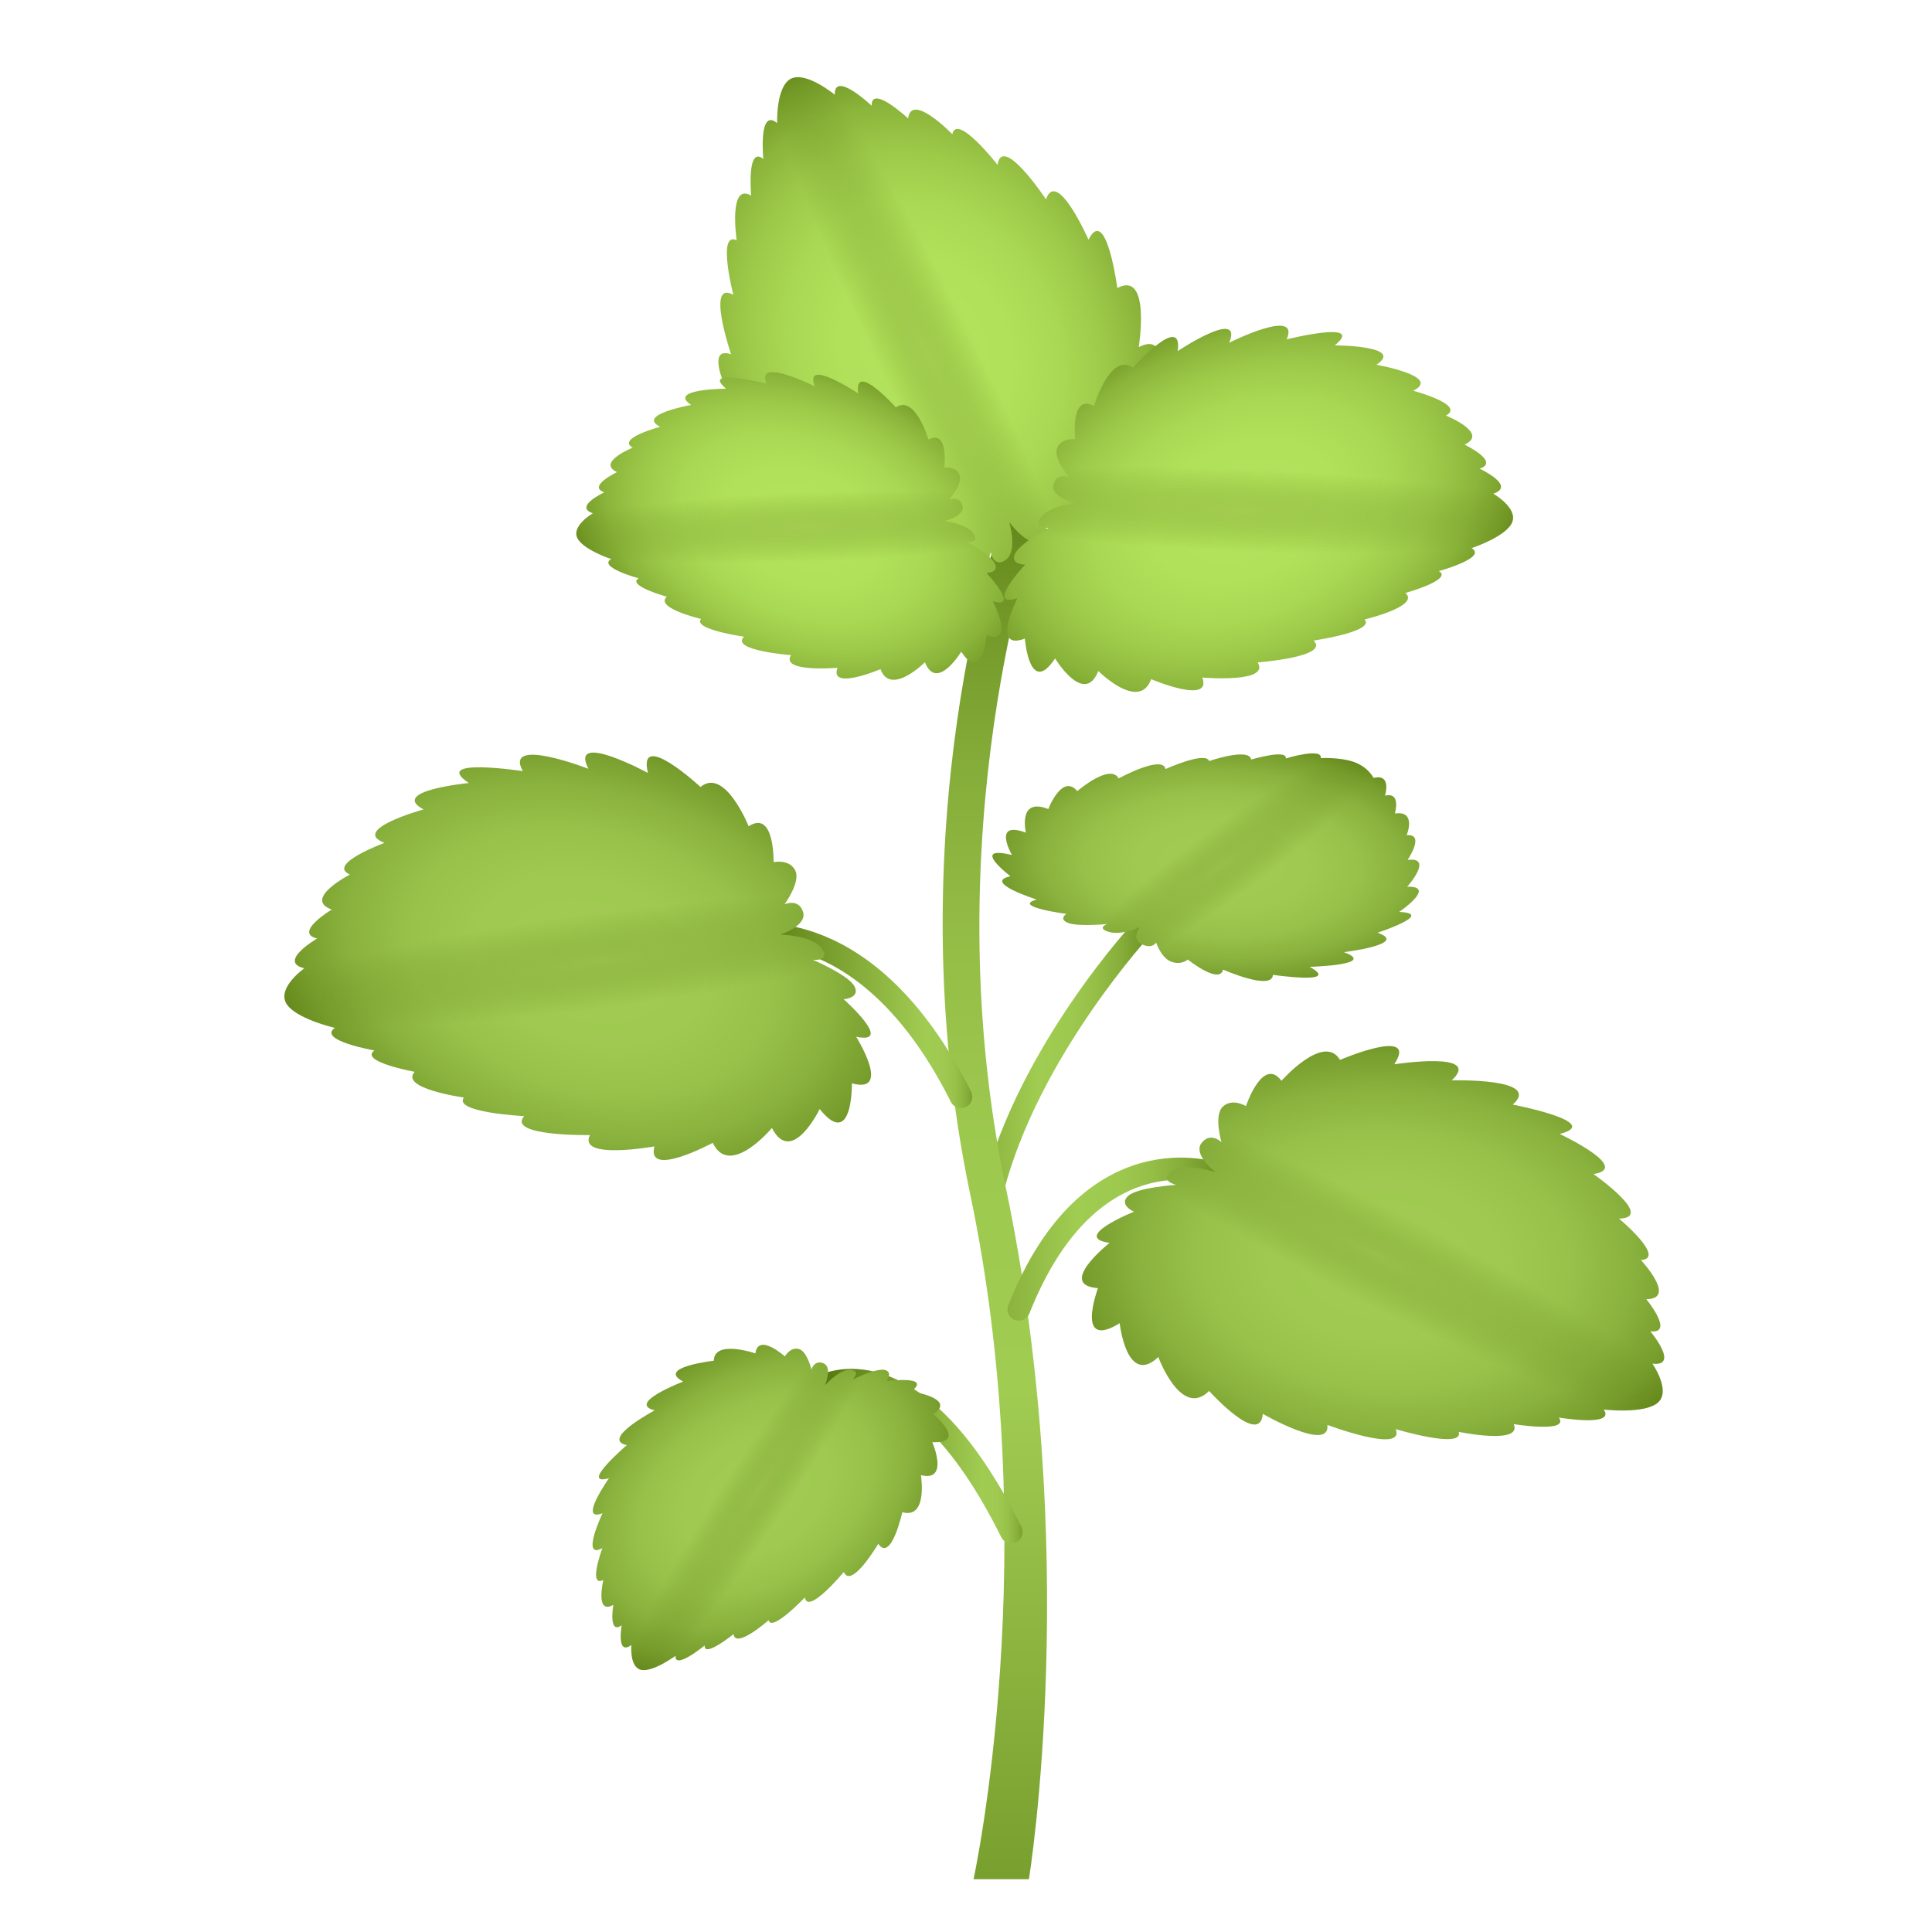 <?xml version="1.0" encoding="UTF-8"?>
<!-- Generated by phantom_svg. -->
<svg id="phantom_svg" width="64px" height="64px" xmlns="http://www.w3.org/2000/svg" xmlns:xlink="http://www.w3.org/1999/xlink" version="1.1">
  <defs>
    <!-- Images. -->
    <svg id="frame0" viewBox="0 0 64 64" preserveAspectRatio="none" xmlns:dc="http://purl.org/dc/elements/1.1/" xmlns:cc="http://creativecommons.org/ns#" xmlns:rdf="http://www.w3.org/1999/02/22-rdf-syntax-ns#" xmlns:svg="http://www.w3.org/2000/svg" xmlns="http://www.w3.org/2000/svg" xmlns:sodipodi="http://sodipodi.sourceforge.net/DTD/sodipodi-0.dtd" xmlns:inkscape="http://www.inkscape.org/namespaces/inkscape">
      <defs id="frame0_defs350"/>
      <sodipodi:namedview pagecolor="#ffffff" bordercolor="#666666" borderopacity="1" objecttolerance="10" gridtolerance="10" guidetolerance="10" inkscape:pageopacity="0" inkscape:pageshadow="2" inkscape:window-width="640" inkscape:window-height="480" id="frame0_namedview348"/>
      <g id="frame0_g3">
        <g id='frame0_g5'>
          <linearGradient id='frame0_SVGID_1_' gradientUnits='userSpaceOnUse' x1='32.546' y1='35.041' x2='38.288' y2='35.041'>
            <stop offset='0' style='stop-color:#8BB33E' id='frame0_stop8'/>
            <stop offset='0.267' style='stop-color:#9DC84E' id='frame0_stop10'/>
            <stop offset='0.317' style='stop-color:#A1CC52' id='frame0_stop12'/>
            <stop offset='0.503' style='stop-color:#9EC94F' id='frame0_stop14'/>
            <stop offset='0.659' style='stop-color:#95BE47' id='frame0_stop16'/>
            <stop offset='0.804' style='stop-color:#85AD39' id='frame0_stop18'/>
            <stop offset='0.941' style='stop-color:#709525' id='frame0_stop20'/>
            <stop offset='1' style='stop-color:#64881B' id='frame0_stop22'/>
          </linearGradient>
          <path style='fill:url(#frame0_SVGID_1_);' d='M32.896,39.787c-0.029,0-0.058-0.003-0.087-0.011    c-0.188-0.048-0.3-0.238-0.252-0.426c1.216-4.74,4.966-8.775,5.125-8.944    c0.131-0.142,0.354-0.147,0.494-0.016c0.142,0.132,0.148,0.354,0.016,0.495    c-0.037,0.041-3.786,4.076-4.957,8.639    C33.194,39.683,33.052,39.787,32.896,39.787z' id='frame0_path24'/>
        </g>
        <g id='frame0_g26'>
          <radialGradient id='frame0_SVGID_2_' cx='42.06' cy='9.364' r='13.167' gradientTransform='matrix(-0.576 -0.216 0.376 -0.288 61.2 40.419)' gradientUnits='userSpaceOnUse'>
            <stop offset='0' style='stop-color:#A1CC52' id='frame0_stop29'/>
            <stop offset='0.311' style='stop-color:#9FC950' id='frame0_stop31'/>
            <stop offset='0.502' style='stop-color:#97C149' id='frame0_stop33'/>
            <stop offset='0.661' style='stop-color:#8AB23E' id='frame0_stop35'/>
            <stop offset='0.802' style='stop-color:#789E2D' id='frame0_stop37'/>
            <stop offset='0.93' style='stop-color:#618418' id='frame0_stop39'/>
            <stop offset='1' style='stop-color:#51720A' id='frame0_stop41'/>
          </radialGradient>
          <path style='fill:url(#frame0_SVGID_2_);' d='M33.984,27.583c-1.137-0.427-0.462,0.74-0.462,0.74    c-1.427-0.345-0.049,0.704-0.049,0.704c-0.945,0.198,0.869,0.772,0.869,0.772    c-0.852,0.232,0.983,0.475,0.983,0.475s-0.272,0.174,0.065,0.301    c0.338,0.127,1.282,0.035,1.282,0.035S36.308,30.75,36.744,30.872    c0.437,0.121,1.02-0.169,1.02-0.169s-0.309,0.394,0.053,0.572    c0.362,0.178,0.481-0.053,0.481-0.053s0.162,0.507,0.5,0.634    c0.338,0.127,0.549-0.07,0.549-0.07s1.054,0.842,1.169,0.333    c0,0,1.628,0.717,1.651,0.174c0,0,2.309,0.336,1.216-0.266    c0,0,2.275-0.059,1.138-0.486c0,0,2.178-0.266,1.115-0.644    c0,0,1.928-0.635,0.714-0.688c0,0,1.264-0.864,0.265-0.835    c0,0,0.896-1.002,0.013-0.887c0,0,0.599-0.88-0.031-0.819    c0,0,0.345-0.826-0.389-0.72c0,0,0.215-0.726-0.328-0.59    c0,0,0.234-0.741-0.378-0.588c0,0-0.168-0.347-0.629-0.52    s-1.12-0.137-1.12-0.137c0.058-0.36-1.159,0.011-1.159,0.011    c0.052-0.32-1.147,0.037-1.147,0.037c-0.065-0.407-1.394,0.05-1.394,0.05    c-0.108-0.338-1.444,0.265-1.444,0.265c-0.101-0.484-1.55,0.31-1.55,0.31    c-0.292-0.513-1.372,0.42-1.372,0.42c-0.507-0.594-0.96,0.595-0.96,0.595    C33.703,26.395,33.984,27.583,33.984,27.583z' id='frame0_path43'/>
          <radialGradient id='frame0_SVGID_3_' cx='42.06' cy='8.983' r='2.231' gradientTransform='matrix(-0.576 -0.216 2.474 -1.896 42.373 54.847)' gradientUnits='userSpaceOnUse'>
            <stop offset='0' style='stop-color:#8BAD3D;stop-opacity:0.4' id='frame0_stop46'/>
            <stop offset='0.15' style='stop-color:#7D9F31;stop-opacity:0.34' id='frame0_stop48'/>
            <stop offset='0.409' style='stop-color:#6B8E21;stop-opacity:0.236' id='frame0_stop50'/>
            <stop offset='0.685' style='stop-color:#608317;stop-opacity:0.126' id='frame0_stop52'/>
            <stop offset='1' style='stop-color:#5D8014;stop-opacity:0' id='frame0_stop54'/>
          </radialGradient>
          <path style='fill:url(#frame0_SVGID_3_);' d='M33.984,27.583c-1.137-0.427-0.462,0.74-0.462,0.74    c-1.427-0.345-0.049,0.704-0.049,0.704c-0.945,0.198,0.869,0.772,0.869,0.772    c-0.852,0.232,0.983,0.475,0.983,0.475s-0.272,0.174,0.065,0.301    c0.338,0.127,1.282,0.035,1.282,0.035S36.308,30.75,36.744,30.872    c0.437,0.121,1.02-0.169,1.02-0.169s-0.309,0.394,0.053,0.572    c0.362,0.178,0.481-0.053,0.481-0.053s0.162,0.507,0.5,0.634    c0.338,0.127,0.549-0.07,0.549-0.07s1.054,0.842,1.169,0.333    c0,0,1.628,0.717,1.651,0.174c0,0,2.309,0.336,1.216-0.266    c0,0,2.275-0.059,1.138-0.486c0,0,2.178-0.266,1.115-0.644    c0,0,1.928-0.635,0.714-0.688c0,0,1.264-0.864,0.265-0.835    c0,0,0.896-1.002,0.013-0.887c0,0,0.599-0.88-0.031-0.819    c0,0,0.345-0.826-0.389-0.72c0,0,0.215-0.726-0.328-0.59    c0,0,0.234-0.741-0.378-0.588c0,0-0.168-0.347-0.629-0.52    s-1.12-0.137-1.12-0.137c0.058-0.36-1.159,0.011-1.159,0.011    c0.052-0.32-1.147,0.037-1.147,0.037c-0.065-0.407-1.394,0.05-1.394,0.05    c-0.108-0.338-1.444,0.265-1.444,0.265c-0.101-0.484-1.55,0.31-1.55,0.31    c-0.292-0.513-1.372,0.42-1.372,0.42c-0.507-0.594-0.96,0.595-0.96,0.595    C33.703,26.395,33.984,27.583,33.984,27.583z' id='frame0_path56'/>
        </g>
      </g>
      <linearGradient id="frame0_SVGID_4_" gradientUnits="userSpaceOnUse" x1="32.814" y1="62.357" x2="32.814" y2="18.193" gradientTransform="matrix(1.125 0 0 1.026 -3.96 -1.747)">
        <stop offset='0' style='stop-color:#799F2E' id='frame0_stop59'/>
        <stop offset='0.358' style='stop-color:#A1CC52' id='frame0_stop61'/>
        <stop offset='0.531' style='stop-color:#9EC94F' id='frame0_stop63'/>
        <stop offset='0.676' style='stop-color:#95BE47' id='frame0_stop65'/>
        <stop offset='0.81' style='stop-color:#85AD39' id='frame0_stop67'/>
        <stop offset='0.938' style='stop-color:#709526' id='frame0_stop69'/>
        <stop offset='1' style='stop-color:#63861A' id='frame0_stop71'/>
      </linearGradient>
      <path style="fill:url(#frame0_SVGID_4_);" d="M34.083,62.25H32.25c0.019-0.094,2.364-10.895-0.109-22.68  c-2.537-12.085,0.995-22.221,1.147-22.646l1.131,0.402  c-0.036,0.101-3.567,10.256-1.103,21.998C35.843,51.367,34.103,62.153,34.083,62.25z" id="frame0_path73"/>
      <g id="frame0_g75">
        <g id='frame0_g77'>
          <radialGradient id='frame0_SVGID_5_' cx='15.928' cy='22.999' r='9.43' gradientTransform='matrix(-0.897 0.441 -0.526 -1.069 57.045 29.22)' gradientUnits='userSpaceOnUse'>
            <stop offset='0' style='stop-color:#B3E35C' id='frame0_stop80'/>
            <stop offset='0.289' style='stop-color:#B1E05A' id='frame0_stop82'/>
            <stop offset='0.466' style='stop-color:#A9D854' id='frame0_stop84'/>
            <stop offset='0.614' style='stop-color:#9DC949' id='frame0_stop86'/>
            <stop offset='0.745' style='stop-color:#8BB53B' id='frame0_stop88'/>
            <stop offset='0.865' style='stop-color:#749A27' id='frame0_stop90'/>
            <stop offset='0.975' style='stop-color:#587A10' id='frame0_stop92'/>
            <stop offset='1' style='stop-color:#51720A' id='frame0_stop94'/>
          </radialGradient>
          <path style='fill:url(#frame0_SVGID_5_);' d='M26.217,17.155c-1.242,0.611,1.153,1.413,1.153,1.413    C26.159,19.579,28.628,19.516,28.628,19.516c-0.029,1.212,1.759,0.102,1.759,0.102    c0.072,1.162,1.266-0.392,1.266-0.392s0.204,0.499,0.573,0.317    c0.369-0.182,0.59-1.257,0.59-1.257s0.103,0.548,0.503,0.259    c0.4-0.289,0.112-1.253,0.112-1.253s0.588,0.817,1.06,0.676    c0.473-0.14,0.101-0.557,0.101-0.557S35.578,17.895,35.947,17.713    c0.369-0.182,0.098-0.647,0.098-0.647s1.96,0.003,1.083-0.763    c0,0,1.97-0.739,0.993-1.456c0,0,1.557-1.917,0.017-1.575    c0,0,0.826-2.387-0.415-1.776c0,0,0.412-2.552-0.711-1.954    c0,0-0.362-2.77-0.955-1.603c0,0-1.049-2.386-1.407-1.335    c0,0-1.451-2.188-1.605-1.145c0,0-1.351-1.731-1.498-1.013    c0,0-1.358-1.405-1.465-0.523c0,0-1.23-1.145-1.207-0.42    c0,0-1.248-1.183-1.222-0.366c0,0-0.944-0.779-1.448-0.532    c-0.503,0.248-0.462,1.471-0.462,1.471c-0.63-0.519-0.456,1.191-0.456,1.191    c-0.56-0.461-0.404,1.212-0.404,1.212c-0.764-0.453-0.48,1.48-0.48,1.48    c-0.658-0.321-0.112,1.806-0.112,1.806c-0.92-0.515-0.073,1.97-0.073,1.97    c-1.051-0.358,0.199,1.929,0.199,1.929c-1.286-0.243,0.687,1.735,0.687,1.735    C23.945,15.924,26.217,17.155,26.217,17.155z' id='frame0_path96'/>
          <radialGradient id='frame0_SVGID_6_' cx='15.928' cy='22.724' r='1.598' gradientTransform='matrix(-0.897 0.441 -3.46 -7.035 123.697 164.742)' gradientUnits='userSpaceOnUse'>
            <stop offset='0' style='stop-color:#8BAD3D;stop-opacity:0.4' id='frame0_stop99'/>
            <stop offset='0.15' style='stop-color:#7D9F31;stop-opacity:0.34' id='frame0_stop101'/>
            <stop offset='0.409' style='stop-color:#6B8E21;stop-opacity:0.236' id='frame0_stop103'/>
            <stop offset='0.685' style='stop-color:#608317;stop-opacity:0.126' id='frame0_stop105'/>
            <stop offset='1' style='stop-color:#5D8014;stop-opacity:0' id='frame0_stop107'/>
          </radialGradient>
          <path style='fill:url(#frame0_SVGID_6_);' d='M26.217,17.155c-1.242,0.611,1.153,1.413,1.153,1.413    C26.159,19.579,28.628,19.516,28.628,19.516c-0.029,1.212,1.759,0.102,1.759,0.102    c0.072,1.162,1.266-0.392,1.266-0.392s0.204,0.499,0.573,0.317    c0.369-0.182,0.59-1.257,0.59-1.257s0.103,0.548,0.503,0.259    c0.4-0.289,0.112-1.253,0.112-1.253s0.588,0.817,1.06,0.676    c0.473-0.14,0.101-0.557,0.101-0.557S35.578,17.895,35.947,17.713    c0.369-0.182,0.098-0.647,0.098-0.647s1.96,0.003,1.083-0.763    c0,0,1.97-0.739,0.993-1.456c0,0,1.557-1.917,0.017-1.575    c0,0,0.826-2.387-0.415-1.776c0,0,0.412-2.552-0.711-1.954    c0,0-0.362-2.77-0.955-1.603c0,0-1.049-2.386-1.407-1.335    c0,0-1.451-2.188-1.605-1.145c0,0-1.351-1.731-1.498-1.013    c0,0-1.358-1.405-1.465-0.523c0,0-1.23-1.145-1.207-0.42    c0,0-1.248-1.183-1.222-0.366c0,0-0.944-0.779-1.448-0.532    c-0.503,0.248-0.462,1.471-0.462,1.471c-0.63-0.519-0.456,1.191-0.456,1.191    c-0.56-0.461-0.404,1.212-0.404,1.212c-0.764-0.453-0.48,1.48-0.48,1.48    c-0.658-0.321-0.112,1.806-0.112,1.806c-0.92-0.515-0.073,1.97-0.073,1.97    c-1.051-0.358,0.199,1.929,0.199,1.929c-1.286-0.243,0.687,1.735,0.687,1.735    C23.945,15.924,26.217,17.155,26.217,17.155z' id='frame0_path109'/>
        </g>
        <g id='frame0_g111'>
          <radialGradient id='frame0_SVGID_7_' cx='33.496' cy='15.175' r='13.418' gradientTransform='matrix(-0.238 0.596 0.74 0.033 37.914 -3.556)' gradientUnits='userSpaceOnUse'>
            <stop offset='0' style='stop-color:#B3E35C' id='frame0_stop114'/>
            <stop offset='0.289' style='stop-color:#B1E05A' id='frame0_stop116'/>
            <stop offset='0.466' style='stop-color:#A9D854' id='frame0_stop118'/>
            <stop offset='0.614' style='stop-color:#9DC949' id='frame0_stop120'/>
            <stop offset='0.745' style='stop-color:#8BB53B' id='frame0_stop122'/>
            <stop offset='0.865' style='stop-color:#749A27' id='frame0_stop124'/>
            <stop offset='0.975' style='stop-color:#587A10' id='frame0_stop126'/>
            <stop offset='1' style='stop-color:#51720A' id='frame0_stop128'/>
          </radialGradient>
          <path style='fill:url(#frame0_SVGID_7_);' d='M36.383,22.229c-0.468,1.174-1.432-0.418-1.432-0.418    c-0.847,1.286-1.002-0.657-1.002-0.657c-1.14,0.434-0.248-1.334-0.248-1.334    c-1.102,0.339,0.26-1.118,0.26-1.118s-0.488,0.011-0.348-0.338    c0.139-0.349,1.134-0.886,1.134-0.886s-0.526,0.106-0.288-0.303    c0.238-0.409,1.171-0.512,1.171-0.512s-0.82-0.18-0.729-0.596    c0.091-0.416,0.516-0.268,0.516-0.268s-0.539-0.605-0.4-0.954    c0.139-0.349,0.601-0.296,0.601-0.296s-0.173-1.525,0.625-1.102    c0,0,0.526-1.784,1.286-1.267c0,0,1.672-1.863,1.482-0.548    c0,0,2.178-1.453,1.71-0.28c0,0,2.369-1.187,1.902-0.11    c0,0,2.642-0.658,1.593,0.199c0,0,2.34,0.006,1.38,0.642    c0,0,2.188,0.387,1.218,0.861c0,0,1.748,0.464,1.084,0.822    c0,0,1.442,0.58,0.619,0.963c0,0,1.186,0.569,0.5,0.797    c0,0,1.222,0.57,0.451,0.827c0,0,0.816,0.47,0.626,0.946    c-0.19,0.476-1.346,0.859-1.346,0.859c0.544,0.314-1.083,0.759-1.083,0.759    c0.483,0.28-1.107,0.726-1.107,0.726c0.493,0.441-1.353,0.876-1.353,0.876    c0.36,0.403-1.692,0.7-1.692,0.7c0.565,0.541-1.85,0.725-1.85,0.725    c0.428,0.697-1.835,0.5-1.835,0.5c0.34,0.919-1.694,0.054-1.694,0.054    C37.74,23.58,36.383,22.229,36.383,22.229z' id='frame0_path130'/>
          <radialGradient id='frame0_SVGID_8_' cx='33.496' cy='14.783' r='2.274' gradientTransform='matrix(-0.238 0.596 4.87 0.215 -23.088 -6.245)' gradientUnits='userSpaceOnUse'>
            <stop offset='0' style='stop-color:#8BAD3D;stop-opacity:0.4' id='frame0_stop133'/>
            <stop offset='0.15' style='stop-color:#7D9F31;stop-opacity:0.34' id='frame0_stop135'/>
            <stop offset='0.409' style='stop-color:#6B8E21;stop-opacity:0.236' id='frame0_stop137'/>
            <stop offset='0.685' style='stop-color:#608317;stop-opacity:0.126' id='frame0_stop139'/>
            <stop offset='1' style='stop-color:#5D8014;stop-opacity:0' id='frame0_stop141'/>
          </radialGradient>
          <path style='fill:url(#frame0_SVGID_8_);' d='M36.383,22.229c-0.468,1.174-1.432-0.418-1.432-0.418    c-0.847,1.286-1.002-0.657-1.002-0.657c-1.14,0.434-0.248-1.334-0.248-1.334    c-1.102,0.339,0.26-1.118,0.26-1.118s-0.488,0.011-0.348-0.338    c0.139-0.349,1.134-0.886,1.134-0.886s-0.526,0.106-0.288-0.303    c0.238-0.409,1.171-0.512,1.171-0.512s-0.82-0.18-0.729-0.596    c0.091-0.416,0.516-0.268,0.516-0.268s-0.539-0.605-0.4-0.954    c0.139-0.349,0.601-0.296,0.601-0.296s-0.173-1.525,0.625-1.102    c0,0,0.526-1.784,1.286-1.267c0,0,1.672-1.863,1.482-0.548    c0,0,2.178-1.453,1.71-0.28c0,0,2.369-1.187,1.902-0.11    c0,0,2.642-0.658,1.593,0.199c0,0,2.34,0.006,1.38,0.642    c0,0,2.188,0.387,1.218,0.861c0,0,1.748,0.464,1.084,0.822    c0,0,1.442,0.58,0.619,0.963c0,0,1.186,0.569,0.5,0.797    c0,0,1.222,0.57,0.451,0.827c0,0,0.816,0.47,0.626,0.946    c-0.19,0.476-1.346,0.859-1.346,0.859c0.544,0.314-1.083,0.759-1.083,0.759    c0.483,0.28-1.107,0.726-1.107,0.726c0.493,0.441-1.353,0.876-1.353,0.876    c0.36,0.403-1.692,0.7-1.692,0.7c0.565,0.541-1.85,0.725-1.85,0.725    c0.428,0.697-1.835,0.5-1.835,0.5c0.34,0.919-1.694,0.054-1.694,0.054    C37.74,23.58,36.383,22.229,36.383,22.229z' id='frame0_path143'/>
        </g>
        <g id='frame0_g145'>
          <radialGradient id='frame0_SVGID_9_' cx='34.562' cy='12.375' r='11.277' gradientTransform='matrix(0.238 0.596 -0.74 0.033 27.548 -3.541)' gradientUnits='userSpaceOnUse'>
            <stop offset='0' style='stop-color:#B3E35C' id='frame0_stop148'/>
            <stop offset='0.289' style='stop-color:#B1E05A' id='frame0_stop150'/>
            <stop offset='0.466' style='stop-color:#A9D854' id='frame0_stop152'/>
            <stop offset='0.614' style='stop-color:#9DC949' id='frame0_stop154'/>
            <stop offset='0.745' style='stop-color:#8BB53B' id='frame0_stop156'/>
            <stop offset='0.865' style='stop-color:#749A27' id='frame0_stop158'/>
            <stop offset='0.975' style='stop-color:#587A10' id='frame0_stop160'/>
            <stop offset='1' style='stop-color:#51720A' id='frame0_stop162'/>
          </radialGradient>
          <path style='fill:url(#frame0_SVGID_9_);' d='M30.639,21.939c0.393,0.986,1.203-0.351,1.203-0.351    c0.712,1.081,0.842-0.552,0.842-0.552c0.958,0.365,0.209-1.121,0.209-1.121    c0.926,0.285-0.219-0.94-0.219-0.94s0.41,0.009,0.293-0.284    c-0.117-0.293-0.953-0.745-0.953-0.745s0.442,0.089,0.242-0.255    c-0.2-0.344-0.984-0.43-0.984-0.43s0.689-0.151,0.613-0.501    c-0.077-0.349-0.433-0.225-0.433-0.225s0.453-0.508,0.336-0.801    c-0.117-0.293-0.505-0.249-0.505-0.249s0.145-1.281-0.526-0.926    c0,0-0.442-1.499-1.081-1.064c0,0-1.406-1.565-1.246-0.46    c0,0-1.83-1.221-1.437-0.235c0,0-1.991-0.997-1.599-0.092    c0,0-2.22-0.553-1.339,0.168c0,0-1.966,0.005-1.16,0.539    c0,0-1.838,0.325-1.024,0.723c0,0-1.469,0.39-0.911,0.691    c0,0-1.211,0.487-0.521,0.81c0,0-0.997,0.478-0.42,0.669    c0,0-1.027,0.479-0.379,0.695c0,0-0.686,0.395-0.526,0.795    c0.159,0.4,1.132,0.722,1.132,0.722c-0.457,0.264,0.911,0.638,0.911,0.638    c-0.406,0.235,0.931,0.61,0.931,0.61c-0.414,0.371,1.137,0.736,1.137,0.736    c-0.302,0.339,1.422,0.588,1.422,0.588c-0.475,0.455,1.555,0.61,1.555,0.61    C25.842,22.286,27.744,22.121,27.744,22.121c-0.286,0.772,1.424,0.046,1.424,0.046    C29.499,23.074,30.639,21.939,30.639,21.939z' id='frame0_path164'/>
          <radialGradient id='frame0_SVGID_10_' cx='34.562' cy='12.045' r='1.911' gradientTransform='matrix(0.238 0.596 -4.87 0.215 77.249 -5.732)' gradientUnits='userSpaceOnUse'>
            <stop offset='0' style='stop-color:#8BAD3D;stop-opacity:0.4' id='frame0_stop167'/>
            <stop offset='0.15' style='stop-color:#7D9F31;stop-opacity:0.34' id='frame0_stop169'/>
            <stop offset='0.409' style='stop-color:#6B8E21;stop-opacity:0.236' id='frame0_stop171'/>
            <stop offset='0.685' style='stop-color:#608317;stop-opacity:0.126' id='frame0_stop173'/>
            <stop offset='1' style='stop-color:#5D8014;stop-opacity:0' id='frame0_stop175'/>
          </radialGradient>
          <path style='fill:url(#frame0_SVGID_10_);' d='M30.639,21.939c0.393,0.986,1.203-0.351,1.203-0.351    c0.712,1.081,0.842-0.552,0.842-0.552c0.958,0.365,0.209-1.121,0.209-1.121    c0.926,0.285-0.219-0.94-0.219-0.94s0.41,0.009,0.293-0.284    c-0.117-0.293-0.953-0.745-0.953-0.745s0.442,0.089,0.242-0.255    c-0.2-0.344-0.984-0.43-0.984-0.43s0.689-0.151,0.613-0.501    c-0.077-0.349-0.433-0.225-0.433-0.225s0.453-0.508,0.336-0.801    c-0.117-0.293-0.505-0.249-0.505-0.249s0.145-1.281-0.526-0.926    c0,0-0.442-1.499-1.081-1.064c0,0-1.406-1.565-1.246-0.46    c0,0-1.83-1.221-1.437-0.235c0,0-1.991-0.997-1.599-0.092    c0,0-2.22-0.553-1.339,0.168c0,0-1.966,0.005-1.16,0.539    c0,0-1.838,0.325-1.024,0.723c0,0-1.469,0.39-0.911,0.691    c0,0-1.211,0.487-0.521,0.81c0,0-0.997,0.478-0.42,0.669    c0,0-1.027,0.479-0.379,0.695c0,0-0.686,0.395-0.526,0.795    c0.159,0.4,1.132,0.722,1.132,0.722c-0.457,0.264,0.911,0.638,0.911,0.638    c-0.406,0.235,0.931,0.61,0.931,0.61c-0.414,0.371,1.137,0.736,1.137,0.736    c-0.302,0.339,1.422,0.588,1.422,0.588c-0.475,0.455,1.555,0.61,1.555,0.61    C25.842,22.286,27.744,22.121,27.744,22.121c-0.286,0.772,1.424,0.046,1.424,0.046    C29.499,23.074,30.639,21.939,30.639,21.939z' id='frame0_path177'/>
        </g>
      </g>
      <g id="frame0_g179">
        <g id='frame0_g181'>
          <linearGradient id='frame0_SVGID_11_' gradientUnits='userSpaceOnUse' x1='24.375' y1='33.646' x2='32.209' y2='33.646'>
            <stop offset='0' style='stop-color:#51720A' id='frame0_stop184'/>
            <stop offset='0.803' style='stop-color:#A1CC52' id='frame0_stop186'/>
            <stop offset='0.88' style='stop-color:#9FC950' id='frame0_stop188'/>
            <stop offset='0.928' style='stop-color:#97C149' id='frame0_stop190'/>
            <stop offset='0.968' style='stop-color:#8AB33E' id='frame0_stop192'/>
            <stop offset='1' style='stop-color:#7AA02F' id='frame0_stop194'/>
          </linearGradient>
          <path style='fill:url(#frame0_SVGID_11_);' d='M31.834,36.708c-0.138,0-0.27-0.076-0.336-0.207    c-2.921-5.841-6.634-5.142-6.671-5.134c-0.2,0.045-0.401-0.088-0.444-0.291    c-0.042-0.203,0.088-0.401,0.291-0.444c0.176-0.037,4.319-0.819,7.496,5.532    c0.093,0.186,0.018,0.411-0.168,0.503C31.947,36.695,31.89,36.708,31.834,36.708z' id='frame0_path196'/>
        </g>
        <g id='frame0_g198'>
          <radialGradient id='frame0_SVGID_12_' cx='56.029' cy='31.3' r='15.31' gradientTransform='matrix(0.292 0.572 -0.734 0.101 26.165 -3.36)' gradientUnits='userSpaceOnUse'>
            <stop offset='0' style='stop-color:#A1CC52' id='frame0_stop201'/>
            <stop offset='0.311' style='stop-color:#9FC950' id='frame0_stop203'/>
            <stop offset='0.502' style='stop-color:#97C149' id='frame0_stop205'/>
            <stop offset='0.661' style='stop-color:#8AB23E' id='frame0_stop207'/>
            <stop offset='0.802' style='stop-color:#789E2D' id='frame0_stop209'/>
            <stop offset='0.93' style='stop-color:#618418' id='frame0_stop211'/>
            <stop offset='1' style='stop-color:#51720A' id='frame0_stop213'/>
          </radialGradient>
          <path style='fill:url(#frame0_SVGID_12_);' d='M25.571,37.366c0.656,1.284,1.582-0.627,1.582-0.627    c1.099,1.371,1.068-0.853,1.068-0.853c1.34,0.372,0.141-1.542,0.141-1.542    c1.287,0.268-0.414-1.243-0.414-1.243s0.555-0.039,0.36-0.421    c-0.195-0.382-1.382-0.886-1.382-0.886s0.608,0.065,0.295-0.375    c-0.313-0.44-1.384-0.458-1.384-0.458s0.913-0.292,0.765-0.754    c-0.148-0.462-0.614-0.25-0.614-0.25s0.549-0.744,0.354-1.126    c-0.195-0.382-0.715-0.273-0.715-0.273s0.035-1.75-0.827-1.186    c0,0-0.786-1.971-1.595-1.303c0,0-2.097-1.939-1.742-0.465    c0,0-2.628-1.42-1.972-0.137c0,0-2.817-1.097-2.173,0.077    c0,0-3.071-0.468-1.789,0.395c0,0-2.657,0.255-1.499,0.875    c0,0-2.444,0.671-1.293,1.107c0,0-1.936,0.713-1.145,1.049    c0,0-1.576,0.811-0.602,1.16c0,0-1.287,0.771-0.484,0.958    c0,0-1.328,0.777-0.425,0.987c0,0-0.877,0.621-0.611,1.141    c0.266,0.52,1.621,0.834,1.621,0.834c-0.584,0.415,1.311,0.748,1.311,0.748    c-0.519,0.369,1.335,0.707,1.335,0.707c-0.513,0.554,1.63,0.852,1.63,0.852    c-0.366,0.496,1.996,0.616,1.996,0.616c-0.584,0.675,2.179,0.628,2.179,0.628    c-0.413,0.837,2.138,0.374,2.138,0.374c-0.289,1.08,1.931-0.118,1.931-0.118    C24.172,39.044,25.571,37.366,25.571,37.366z' id='frame0_path215'/>
          <radialGradient id='frame0_SVGID_13_' cx='56.029' cy='30.853' r='2.595' gradientTransform='matrix(0.292 0.572 -4.829 0.666 152.448 -20.765)' gradientUnits='userSpaceOnUse'>
            <stop offset='0' style='stop-color:#8BAD3D;stop-opacity:0.4' id='frame0_stop218'/>
            <stop offset='0.15' style='stop-color:#7D9F31;stop-opacity:0.34' id='frame0_stop220'/>
            <stop offset='0.409' style='stop-color:#6B8E21;stop-opacity:0.236' id='frame0_stop222'/>
            <stop offset='0.685' style='stop-color:#608317;stop-opacity:0.126' id='frame0_stop224'/>
            <stop offset='1' style='stop-color:#5D8014;stop-opacity:0' id='frame0_stop226'/>
          </radialGradient>
          <path style='fill:url(#frame0_SVGID_13_);' d='M25.571,37.366c0.656,1.284,1.582-0.627,1.582-0.627    c1.099,1.371,1.068-0.853,1.068-0.853c1.34,0.372,0.141-1.542,0.141-1.542    c1.287,0.268-0.414-1.243-0.414-1.243s0.555-0.039,0.36-0.421    c-0.195-0.382-1.382-0.886-1.382-0.886s0.608,0.065,0.295-0.375    c-0.313-0.44-1.384-0.458-1.384-0.458s0.913-0.292,0.765-0.754    c-0.148-0.462-0.614-0.25-0.614-0.25s0.549-0.744,0.354-1.126    c-0.195-0.382-0.715-0.273-0.715-0.273s0.035-1.75-0.827-1.186    c0,0-0.786-1.971-1.595-1.303c0,0-2.097-1.939-1.742-0.465    c0,0-2.628-1.42-1.972-0.137c0,0-2.817-1.097-2.173,0.077    c0,0-3.071-0.468-1.789,0.395c0,0-2.657,0.255-1.499,0.875    c0,0-2.444,0.671-1.293,1.107c0,0-1.936,0.713-1.145,1.049    c0,0-1.576,0.811-0.602,1.16c0,0-1.287,0.771-0.484,0.958    c0,0-1.328,0.777-0.425,0.987c0,0-0.877,0.621-0.611,1.141    c0.266,0.52,1.621,0.834,1.621,0.834c-0.584,0.415,1.311,0.748,1.311,0.748    c-0.519,0.369,1.335,0.707,1.335,0.707c-0.513,0.554,1.63,0.852,1.63,0.852    c-0.366,0.496,1.996,0.616,1.996,0.616c-0.584,0.675,2.179,0.628,2.179,0.628    c-0.413,0.837,2.138,0.374,2.138,0.374c-0.289,1.08,1.931-0.118,1.931-0.118    C24.172,39.044,25.571,37.366,25.571,37.366z' id='frame0_path228'/>
        </g>
      </g>
      <g id="frame0_g230">
        <g id='frame0_g232'>
          <linearGradient id='frame0_SVGID_14_' gradientUnits='userSpaceOnUse' x1='33.375' y1='41.048' x2='40.625' y2='41.048'>
            <stop offset='0' style='stop-color:#8BB33E' id='frame0_stop235'/>
            <stop offset='0.267' style='stop-color:#9DC84E' id='frame0_stop237'/>
            <stop offset='0.317' style='stop-color:#A1CC52' id='frame0_stop239'/>
            <stop offset='0.503' style='stop-color:#9EC94F' id='frame0_stop241'/>
            <stop offset='0.659' style='stop-color:#95BE47' id='frame0_stop243'/>
            <stop offset='0.804' style='stop-color:#85AD39' id='frame0_stop245'/>
            <stop offset='0.941' style='stop-color:#709525' id='frame0_stop247'/>
            <stop offset='1' style='stop-color:#64881B' id='frame0_stop249'/>
          </linearGradient>
          <path style='fill:url(#frame0_SVGID_14_);' d='M33.75,43.75c-0.046,0-0.093-0.009-0.138-0.026    c-0.193-0.076-0.287-0.294-0.211-0.486c2.481-6.268,6.933-4.729,6.976-4.713    c0.194,0.071,0.294,0.285,0.225,0.479c-0.071,0.193-0.286,0.293-0.479,0.226    c-0.152-0.052-3.819-1.284-6.024,4.283C34.04,43.66,33.899,43.75,33.75,43.75z' id='frame0_path251'/>
        </g>
        <g id='frame0_g253'>
          <radialGradient id='frame0_SVGID_15_' cx='69.666' cy='42.537' r='15.31' gradientTransform='matrix(-0.467 0.44 0.657 0.342 50.464 -3.451)' gradientUnits='userSpaceOnUse'>
            <stop offset='0' style='stop-color:#A1CC52' id='frame0_stop256'/>
            <stop offset='0.311' style='stop-color:#9FC950' id='frame0_stop258'/>
            <stop offset='0.502' style='stop-color:#97C149' id='frame0_stop260'/>
            <stop offset='0.661' style='stop-color:#8AB23E' id='frame0_stop262'/>
            <stop offset='0.802' style='stop-color:#789E2D' id='frame0_stop264'/>
            <stop offset='0.93' style='stop-color:#618418' id='frame0_stop266'/>
            <stop offset='1' style='stop-color:#51720A' id='frame0_stop268'/>
          </radialGradient>
          <path style='fill:url(#frame0_SVGID_15_);' d='M38.371,44.954c-1.049,0.989-1.28-1.121-1.28-1.121    c-1.495,0.923-0.72-1.162-0.72-1.162c-1.388-0.099,0.385-1.5,0.385-1.5    c-1.303-0.18,0.807-1.032,0.807-1.032s-0.51-0.223-0.198-0.517    c0.312-0.294,1.599-0.371,1.599-0.371s-0.595-0.143-0.152-0.452    c0.443-0.309,1.458,0.034,1.458,0.034s-0.762-0.581-0.468-0.967    c0.295-0.386,0.662-0.029,0.662-0.029s-0.267-0.885,0.045-1.179    c0.312-0.294,0.765-0.017,0.765-0.017s0.555-1.66,1.177-0.839    c0,0,1.402-1.593,1.94-0.692c0,0,2.626-1.123,1.797,0.146    c0,0,2.952-0.456,1.904,0.533c0,0,3.022-0.088,2.021,0.802    c0,0,3.05,0.59,1.553,0.973c0,0,2.417,1.132,1.119,1.328c0,0,2.077,1.453,0.846,1.476    c0,0,1.585,1.321,0.726,1.373c0,0,1.212,1.294,0.178,1.295    c0,0,0.953,1.159,0.134,1.065c0,0,0.99,1.178,0.069,1.072c0,0,0.618,0.879,0.193,1.28    c-0.425,0.401-1.806,0.241-1.806,0.241c0.411,0.587-1.486,0.264-1.486,0.264    c0.366,0.522-1.495,0.218-1.495,0.218c0.298,0.694-1.822,0.256-1.822,0.256    c0.178,0.59-2.087-0.09-2.087-0.09c0.324,0.832-2.264-0.14-2.264-0.14    c0.108,0.927-2.139-0.366-2.139-0.366c-0.09,1.114-1.779-0.759-1.779-0.759    C39.125,47.005,38.371,44.954,38.371,44.954z' id='frame0_path270'/>
          <radialGradient id='frame0_SVGID_16_' cx='69.666' cy='42.09' r='2.595' gradientTransform='matrix(-0.467 0.44 4.325 2.248 -103.864 -83.661)' gradientUnits='userSpaceOnUse'>
            <stop offset='0' style='stop-color:#8BAD3D;stop-opacity:0.4' id='frame0_stop273'/>
            <stop offset='0.15' style='stop-color:#7D9F31;stop-opacity:0.34' id='frame0_stop275'/>
            <stop offset='0.409' style='stop-color:#6B8E21;stop-opacity:0.236' id='frame0_stop277'/>
            <stop offset='0.685' style='stop-color:#608317;stop-opacity:0.126' id='frame0_stop279'/>
            <stop offset='1' style='stop-color:#5D8014;stop-opacity:0' id='frame0_stop281'/>
          </radialGradient>
          <path style='fill:url(#frame0_SVGID_16_);' d='M38.371,44.954c-1.049,0.989-1.28-1.121-1.28-1.121    c-1.495,0.923-0.72-1.162-0.72-1.162c-1.388-0.099,0.385-1.5,0.385-1.5    c-1.303-0.18,0.807-1.032,0.807-1.032s-0.51-0.223-0.198-0.517    c0.312-0.294,1.599-0.371,1.599-0.371s-0.595-0.143-0.152-0.452    c0.443-0.309,1.458,0.034,1.458,0.034s-0.762-0.581-0.468-0.967    c0.295-0.386,0.662-0.029,0.662-0.029s-0.267-0.885,0.045-1.179    c0.312-0.294,0.765-0.017,0.765-0.017s0.555-1.66,1.177-0.839    c0,0,1.402-1.593,1.94-0.692c0,0,2.626-1.123,1.797,0.146    c0,0,2.952-0.456,1.904,0.533c0,0,3.022-0.088,2.021,0.802    c0,0,3.05,0.59,1.553,0.973c0,0,2.417,1.132,1.119,1.328c0,0,2.077,1.453,0.846,1.476    c0,0,1.585,1.321,0.726,1.373c0,0,1.212,1.294,0.178,1.295    c0,0,0.953,1.159,0.134,1.065c0,0,0.99,1.178,0.069,1.072c0,0,0.618,0.879,0.193,1.28    c-0.425,0.401-1.806,0.241-1.806,0.241c0.411,0.587-1.486,0.264-1.486,0.264    c0.366,0.522-1.495,0.218-1.495,0.218c0.298,0.694-1.822,0.256-1.822,0.256    c0.178,0.59-2.087-0.09-2.087-0.09c0.324,0.832-2.264-0.14-2.264-0.14    c0.108,0.927-2.139-0.366-2.139-0.366c-0.09,1.114-1.779-0.759-1.779-0.759    C39.125,47.005,38.371,44.954,38.371,44.954z' id='frame0_path283'/>
        </g>
      </g>
      <g id="frame0_g285">
        <g id='frame0_g287'>
          <linearGradient id='frame0_SVGID_17_' gradientUnits='userSpaceOnUse' x1='26.955' y1='48.235' x2='33.875' y2='48.235'>
            <stop offset='0' style='stop-color:#51720A' id='frame0_stop290'/>
            <stop offset='0.803' style='stop-color:#A1CC52' id='frame0_stop292'/>
            <stop offset='0.88' style='stop-color:#9FC950' id='frame0_stop294'/>
            <stop offset='0.928' style='stop-color:#97C149' id='frame0_stop296'/>
            <stop offset='0.968' style='stop-color:#8AB33E' id='frame0_stop298'/>
            <stop offset='1' style='stop-color:#7AA02F' id='frame0_stop300'/>
          </linearGradient>
          <path style='fill:url(#frame0_SVGID_17_);' d='M33.5,51.125c-0.138,0-0.271-0.076-0.336-0.209    c-1.616-3.263-3.139-4.345-4.132-4.679c-0.924-0.309-1.507-0.026-1.532-0.015    c-0.181,0.094-0.408,0.021-0.503-0.162c-0.094-0.184-0.025-0.406,0.156-0.503    c0.035-0.017,0.857-0.438,2.076-0.045c1.656,0.535,3.207,2.241,4.607,5.071    c0.092,0.186,0.016,0.41-0.17,0.502C33.613,51.112,33.557,51.125,33.5,51.125z' id='frame0_path302'/>
        </g>
        <g id='frame0_g304'>
          <radialGradient id='frame0_SVGID_18_' cx='78.04' cy='41.03' r='10.4' gradientTransform='matrix(0.624 0.152 -0.402 0.622 -7.164 12.137)' gradientUnits='userSpaceOnUse'>
            <stop offset='0' style='stop-color:#A1CC52' id='frame0_stop307'/>
            <stop offset='0.311' style='stop-color:#9FC950' id='frame0_stop309'/>
            <stop offset='0.502' style='stop-color:#97C149' id='frame0_stop311'/>
            <stop offset='0.661' style='stop-color:#8AB23E' id='frame0_stop313'/>
            <stop offset='0.802' style='stop-color:#789E2D' id='frame0_stop315'/>
            <stop offset='0.93' style='stop-color:#618418' id='frame0_stop317'/>
            <stop offset='1' style='stop-color:#51720A' id='frame0_stop319'/>
          </radialGradient>
          <path style='fill:url(#frame0_SVGID_18_);' d='M30.506,48.867c0.951,0.232,0.379-1.092,0.379-1.092    c1.193,0.042,0.035-0.928,0.035-0.928c0.786-0.525-0.731-0.756-0.731-0.756    c0.709-0.544-0.823-0.338-0.823-0.338s0.226-0.303-0.057-0.372    c-0.283-0.069-1.069,0.318-1.069,0.318s0.303-0.284-0.062-0.318    c-0.365-0.034-0.849,0.509-0.849,0.509s0.255-0.599-0.049-0.728    c-0.303-0.129-0.401,0.205-0.401,0.205s-0.14-0.612-0.422-0.681    c-0.283-0.069-0.457,0.247-0.457,0.247s-0.885-0.794-0.977-0.1    c0,0-1.363-0.47-1.378,0.243c0,0-1.928,0.219-1.012,0.69    c0,0-1.896,0.723-0.945,0.954c0,0-1.814,0.963-0.924,1.152    c0,0-1.602,1.373-0.59,1.096c0,0-1.047,1.48-0.215,1.16c0,0-0.738,1.556-0.004,1.156    c0,0-0.492,1.312,0.032,1.055c0,0-0.281,1.171,0.33,0.824    c0,0-0.174,1.004,0.278,0.674c0,0-0.189,1.028,0.32,0.656    c0,0-0.07,0.727,0.316,0.821c0.386,0.094,1.148-0.464,1.148-0.464    c-0.046,0.485,0.966-0.343,0.966-0.343C23.305,54.936,24.301,54.132,24.301,54.132    c0.057,0.51,1.161-0.461,1.161-0.461c0.093,0.408,1.202-0.754,1.202-0.754    c0.088,0.6,1.289-0.843,1.289-0.843c0.247,0.584,1.14-0.934,1.14-0.934    c0.428,0.627,0.796-1.046,0.796-1.046C30.749,50.331,30.506,48.867,30.506,48.867z' id='frame0_path321'/>
          <radialGradient id='frame0_SVGID_19_' cx='78.04' cy='40.726' r='1.763' gradientTransform='matrix(0.624 0.152 -2.648 4.093 84.259 -129.173)' gradientUnits='userSpaceOnUse'>
            <stop offset='0' style='stop-color:#8BAD3D;stop-opacity:0.4' id='frame0_stop324'/>
            <stop offset='0.15' style='stop-color:#7D9F31;stop-opacity:0.34' id='frame0_stop326'/>
            <stop offset='0.409' style='stop-color:#6B8E21;stop-opacity:0.236' id='frame0_stop328'/>
            <stop offset='0.685' style='stop-color:#608317;stop-opacity:0.126' id='frame0_stop330'/>
            <stop offset='1' style='stop-color:#5D8014;stop-opacity:0' id='frame0_stop332'/>
          </radialGradient>
          <path style='fill:url(#frame0_SVGID_19_);' d='M30.506,48.867c0.951,0.232,0.379-1.092,0.379-1.092    c1.193,0.042,0.035-0.928,0.035-0.928c0.786-0.525-0.731-0.756-0.731-0.756    c0.709-0.544-0.823-0.338-0.823-0.338s0.226-0.303-0.057-0.372    c-0.283-0.069-1.069,0.318-1.069,0.318s0.303-0.284-0.062-0.318    c-0.365-0.034-0.849,0.509-0.849,0.509s0.255-0.599-0.049-0.728    c-0.303-0.129-0.401,0.205-0.401,0.205s-0.14-0.612-0.422-0.681    c-0.283-0.069-0.457,0.247-0.457,0.247s-0.885-0.794-0.977-0.1    c0,0-1.363-0.47-1.378,0.243c0,0-1.928,0.219-1.012,0.69    c0,0-1.896,0.723-0.945,0.954c0,0-1.814,0.963-0.924,1.152    c0,0-1.602,1.373-0.59,1.096c0,0-1.047,1.48-0.215,1.16c0,0-0.738,1.556-0.004,1.156    c0,0-0.492,1.312,0.032,1.055c0,0-0.281,1.171,0.33,0.824    c0,0-0.174,1.004,0.278,0.674c0,0-0.189,1.028,0.32,0.656    c0,0-0.07,0.727,0.316,0.821c0.386,0.094,1.148-0.464,1.148-0.464    c-0.046,0.485,0.966-0.343,0.966-0.343C23.305,54.936,24.301,54.132,24.301,54.132    c0.057,0.51,1.161-0.461,1.161-0.461c0.093,0.408,1.202-0.754,1.202-0.754    c0.088,0.6,1.289-0.843,1.289-0.843c0.247,0.584,1.14-0.934,1.14-0.934    c0.428,0.627,0.796-1.046,0.796-1.046C30.749,50.331,30.506,48.867,30.506,48.867z' id='frame0_path334'/>
        </g>
      </g>
      <g id="frame0_g336"/>
      <g id="frame0_g338"/>
      <g id="frame0_g340"/>
      <g id="frame0_g342"/>
      <g id="frame0_g344"/>
      <g id="frame0_g346"/>
    </svg>
    <!-- Animation. -->
    <symbol id="animation">
      <use xlink:href="#frame0" visibility="hidden">
        <set id="frame0_anim" attributeName="visibility" to="visible" begin="0s;frame0_anim.end" dur="0.1s"/>
      </use>
    </symbol>
  </defs>
  <!-- Main control. -->
  <animate id="controller" begin="0s" dur="0.1s" repeatCount="indefinite"/>
  <use xlink:href="#frame0">
    <set attributeName="xlink:href" to="#animation" begin="controller.begin"/>
    <set attributeName="xlink:href" to="#frame0" begin="controller.end"/>
  </use>
</svg>